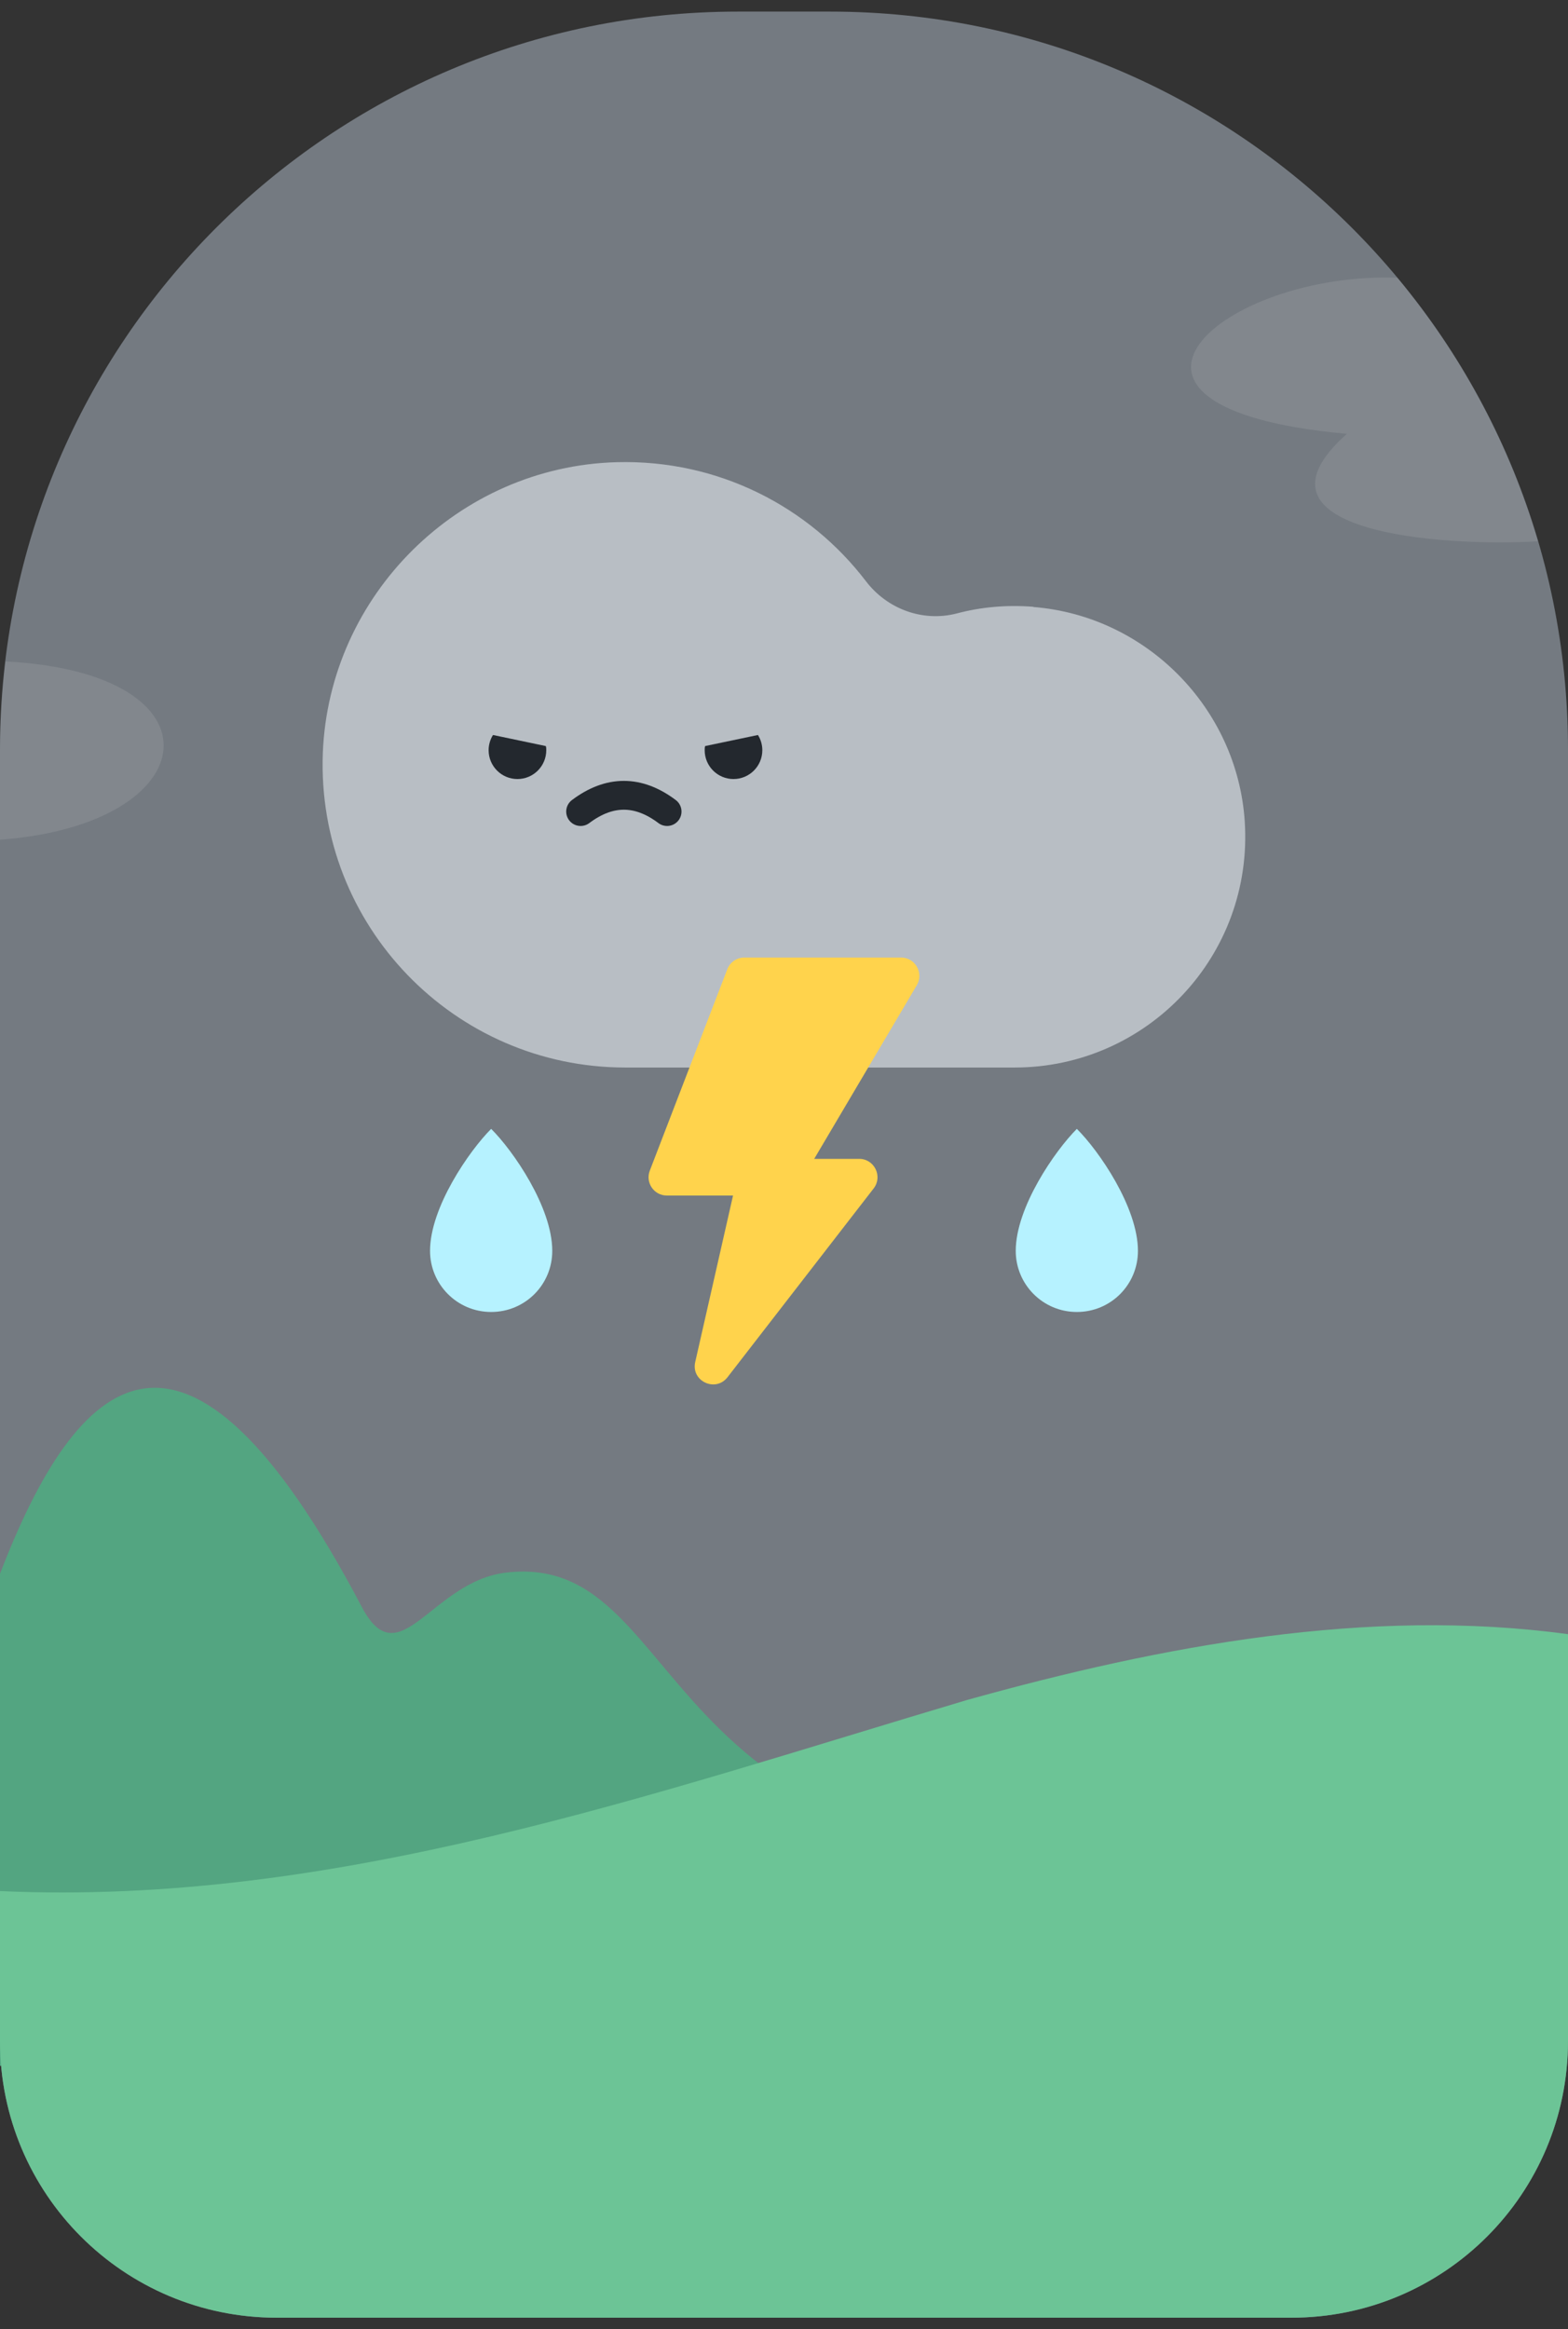 <svg width="68" height="101" viewBox="0 0 68 101" fill="none" xmlns="http://www.w3.org/2000/svg">
<rect x="0" y="0" width="68" height="101" fill="#333333" stroke="none"/>
<g id="Group 1000011731">
<path id="Vector" d="M36 0.503H32C14.33 0.503 0 14.833 0 32.503V88.503C0 95.133 5.37 100.503 12 100.503H56C62.63 100.503 68 95.133 68 88.503V32.503C68 14.833 53.67 0.503 36 0.503Z" fill="#747A81"/>
<path id="Vector_2" d="M53.44 80.122C27.75 83.392 30.44 67.212 21.96 68.192C18.71 68.562 17.32 72.782 15.69 69.682C7.96 54.992 3.32 59.622 0 68.242V89.582H64.12V79.972L53.44 80.122Z" fill="#53A581"/>
<path id="Vector_3" d="M41.95 73.714C28.23 77.794 14.51 82.664 0 82.004V88.504C0 95.134 5.37 100.504 12 100.504H56C62.63 100.504 68 95.134 68 88.504V70.864C59.34 69.684 50.42 71.354 41.95 73.714Z" fill="#6CC496"/>
<g id="Group">
<path id="Vector_4" d="M44.81 26.312C43.66 26.222 42.54 26.322 41.49 26.602C40.02 26.982 38.48 26.412 37.56 25.212C35.09 21.972 31.15 19.922 26.74 20.042C19.89 20.232 14.27 25.792 14 32.652C13.72 40.132 19.7 46.292 27.12 46.292H44C49.75 46.292 54.37 41.442 53.98 35.602C53.65 30.702 49.71 26.712 44.82 26.322L44.81 26.312Z" fill="#B8BEC4"/>
<g id="Group_2">
<path id="Vector_5" d="M28.93 35.192C27.68 34.252 26.43 34.252 25.18 35.192" stroke="#23282E" stroke-width="1.25" stroke-miterlimit="10" stroke-linecap="round"/>
<path id="Vector_6" d="M21.19 32.532C21.19 33.222 21.75 33.782 22.44 33.782C23.13 33.782 23.69 33.222 23.69 32.532C23.69 32.472 23.69 32.412 23.67 32.352L21.38 31.872C21.26 32.062 21.19 32.292 21.19 32.532Z" fill="#23282E"/>
<path id="Vector_7" d="M33.06 32.532C33.06 33.222 32.5 33.782 31.81 33.782C31.12 33.782 30.56 33.222 30.56 32.532C30.56 32.472 30.56 32.412 30.58 32.352L32.87 31.872C32.99 32.062 33.06 32.292 33.06 32.532Z" fill="#23282E"/>
</g>
<g id="Group_3">
<path id="Vector_8" d="M31.55 59.722L37.89 51.532C38.29 51.013 37.92 50.252 37.26 50.252H35.31L39.76 42.722C40.07 42.193 39.69 41.523 39.08 41.523H32.28C31.95 41.523 31.66 41.722 31.54 42.032L28.18 50.763C27.98 51.282 28.36 51.843 28.92 51.843H31.79L30.15 59.062C29.96 59.892 31.03 60.392 31.55 59.722Z" fill="#FFD34C"/>
<path id="Vector_9" d="M21.3 48.952C20.36 49.892 18.65 52.352 18.65 54.242C18.65 55.702 19.83 56.892 21.3 56.892C22.77 56.892 23.95 55.712 23.95 54.242C23.95 52.352 22.25 49.892 21.3 48.952Z" fill="#B6F2FF"/>
<path id="Vector_10" d="M46.7 48.952C45.76 49.892 44.05 52.352 44.05 54.242C44.05 55.702 45.23 56.892 46.7 56.892C48.17 56.892 49.349 55.712 49.349 54.242C49.349 52.352 47.65 49.892 46.7 48.952Z" fill="#B6F2FF"/>
</g>
</g>
<g id="Group_4" opacity="0.1">
<path id="Vector_11" d="M58.41 18.813C53.63 23.073 62.49 23.723 66.7 23.473C65.45 19.233 63.36 15.353 60.6 12.043C53.02 11.773 46.04 17.693 58.41 18.813Z" fill="white"/>
<path id="Vector_12" d="M0.24 28.673C0.09 29.933 0 31.203 0 32.503V36.413C9 35.743 9.83 29.173 0.24 28.683V28.673Z" fill="white"/>
</g>
</g>
</svg>
